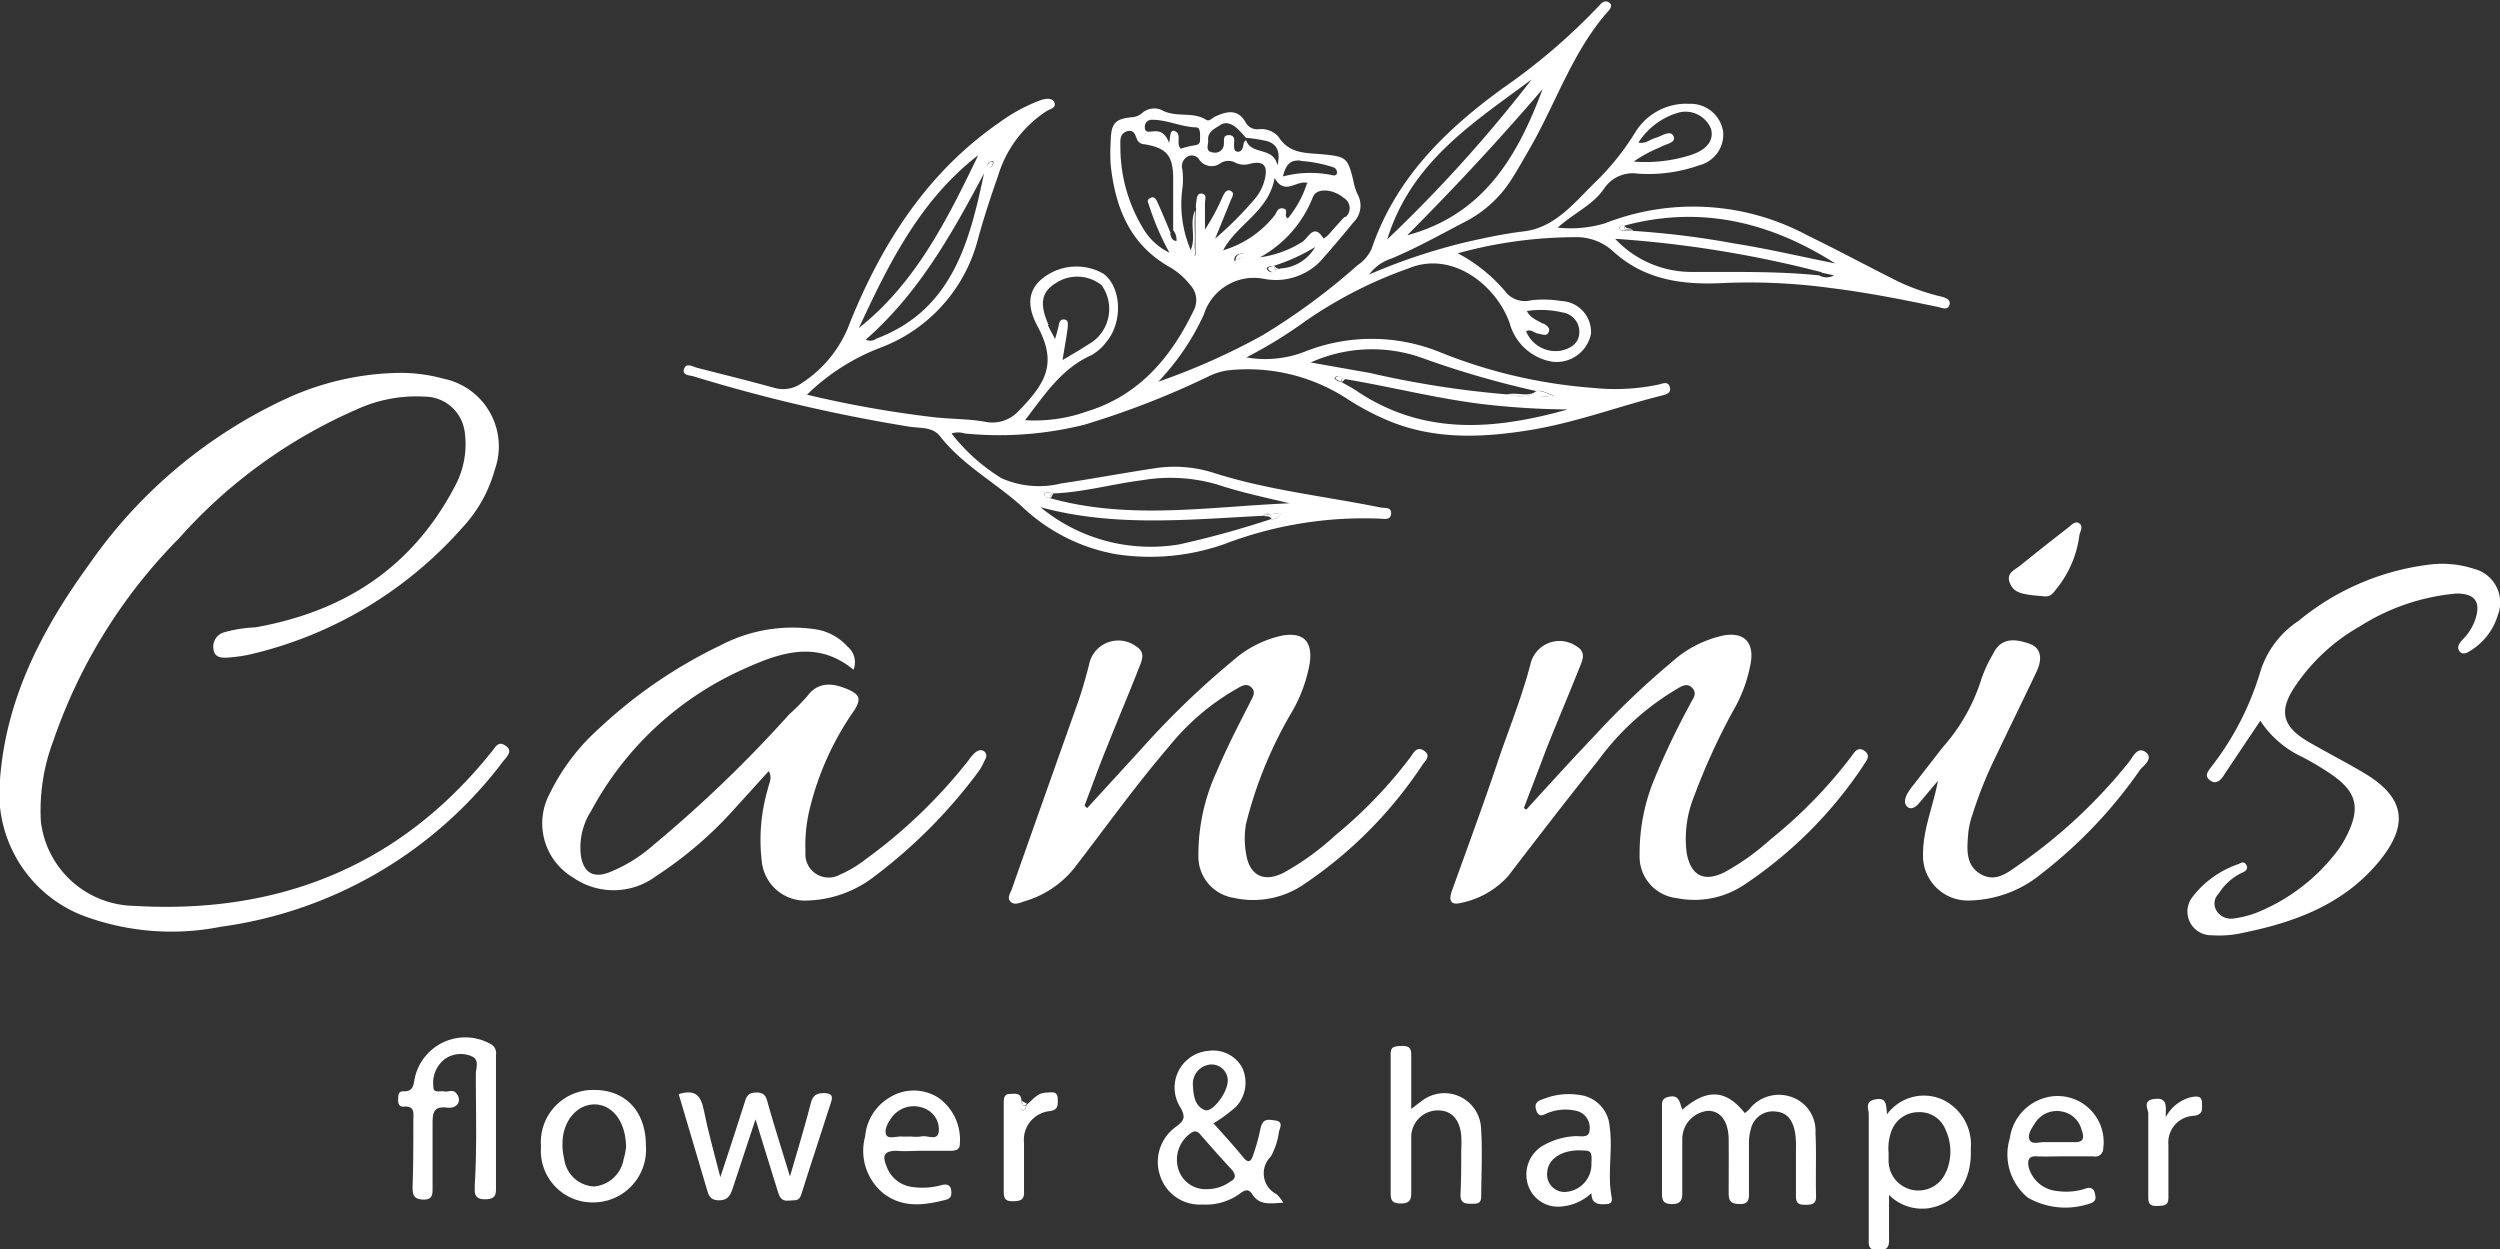 <svg xmlns="http://www.w3.org/2000/svg" viewBox="0 0 167.6 83.75"><rect x="0" y="0" width="167.6" height="83.75" fill="#333333" stroke="none"/><defs><style>.cls-1{fill:#fff;}</style></defs><title>Asset 7@1x</title><g id="Layer_2" data-name="Layer 2"><g id="Layer_1-2" data-name="Layer 1"><path class="cls-1" d="M46.49,25.23A108.57,108.57,0,0,0,61,28.61c.68.1,1.5,0,2,.61,1.5,1.93,3.66,3.09,5.45,4.68a12.24,12.24,0,0,0,6.41,3.26,15,15,0,0,0,7.21-.68,26.18,26.18,0,0,1,10.41-1.71c.29,0,.74.14.78-.33s-.42-.36-.72-.42c-3.75-.76-7.58-1.16-11.24-2.34a8.64,8.64,0,0,0-4-.27c-2.06.31-4.1.7-6.16,1a6.2,6.2,0,0,1-4-.35,12.66,12.66,0,0,1-3.35-3,1.43,1.43,0,0,1,.88,0,23.55,23.55,0,0,0,8-.58,57,57,0,0,0,8.34-3.24,4.29,4.29,0,0,1,1.29-.41,12.19,12.19,0,0,1,8,1.9A17.62,17.62,0,0,0,93,28.17c3.06,1.3,6.22,1.19,9.4.69s6-1.59,9-2.34c.27-.07.65-.15.55-.55s-.41-.29-.71-.2a14.07,14.07,0,0,1-4.37.24,34.16,34.16,0,0,1-10.31-2.39,12.17,12.17,0,0,0-9-.08,7.28,7.28,0,0,1-4,.42,30.78,30.78,0,0,0,3.94-2.42A29,29,0,0,1,94.41,18c2.95-1.24,5.91,1.14,6.8,3.67a3.56,3.56,0,0,0,2.86,2.58,2.35,2.35,0,0,0,2.59-1.87,2.08,2.08,0,0,0-2-2.2,7.17,7.17,0,0,0-2-.05,1.69,1.69,0,0,1-1.62-.44,10.73,10.73,0,0,0-3.31-2.71,29.88,29.88,0,0,1,7.85-1.08,3.64,3.64,0,0,1,2.52.91c2.16,2,4.77,2.31,7.54,2.16a40.53,40.53,0,0,1,7.1.34c2.42.3,4.81.77,7.19,1.27.27.06.64.24.76-.14s-.32-.5-.6-.57a14.5,14.5,0,0,1-2.84-1c-2-1-4-2.08-6.08-3.09a16.17,16.17,0,0,0-13.57-.81,8.05,8.05,0,0,1-3.17.29c1.11-1,2.37-1.52,3.11-2.62a2.31,2.31,0,0,1,2.26-1,10.21,10.21,0,0,0,4.12-.56,2.13,2.13,0,0,0,1.6-2.26,2.21,2.21,0,0,0-2.28-1.86,4,4,0,0,0-3.63,1.94,17.27,17.27,0,0,1-2.74,3.39c-1.38,1.35-2.65,3-4.78,3.23-1.32.16-2.62.44-3.92.74a40,40,0,0,0-6.38,2.14,3,3,0,0,1,1.5-1.07c1.71-.72,3.33-1.63,5-2.5a8,8,0,0,0,3-2.74c.46-.71.87-1.45,1.29-2.18,1.76-3.06,2.86-6.5,5.26-9.19.15-.17.29-.41,0-.57s-.49.07-.66.26a41.35,41.35,0,0,1-6.44,5.51c-3.88,2.82-7.2,6.08-8.79,10.77A2.7,2.7,0,0,1,91,17.79a43.23,43.23,0,0,1-6.35,4.68,44.68,44.68,0,0,1-7,3.12,16.42,16.42,0,0,0,3.05-4.49,3.52,3.52,0,0,1,4.07-2.4,4.16,4.16,0,0,0,3.75-1.19c.76-.85,1.49-1.72,2.21-2.6A1.57,1.57,0,0,0,91,13a3.85,3.85,0,0,1-.28-.93c-.37-1.5-.49-1.57-2-1.72-1.09-.11-2.27,0-3-1.17a1.54,1.54,0,0,0-1.32-.52.89.89,0,0,1-.85-.38c-.52-1-1.27-.84-2.08-.47-.2.09-.39.36-.61.22-.92-.58-2-.11-3-.66a1.21,1.21,0,0,0-1.29.21,1.18,1.18,0,0,1-.6.27c-1.23.11-1.48.4-1.51,1.64a12.39,12.39,0,0,0,0,1.56c.31,2.88,1.29,5.37,4,6.88a4.67,4.67,0,0,1,1.31,1.15,1.48,1.48,0,0,1,.3,1.64c-1.52,3.18-3.65,5.76-7.16,6.85a10.53,10.53,0,0,1-4.19.6c1.32-1.72,2.45-3.47,4.45-4.36a3.19,3.19,0,0,0,1-.89c1.14-1.34,1-3.72-.21-4.58a3.65,3.65,0,0,0-4,.27c-1,.76-1.18,1.82-.41,3.25,1.28,2.39.7,3.7-1.25,5.68a2.4,2.4,0,0,1-2.29.73c-1.15-.2-2.33-.17-3.49-.31a73.37,73.37,0,0,1-8.42-1.5,14.4,14.4,0,0,1,5-3.18A10.6,10.6,0,0,0,65.57,16c.39-1.41.84-2.8,1.33-4.18a7.9,7.9,0,0,1,3.26-4.37c.23-.14.67-.22.53-.57s-.6-.28-.94-.16A11.44,11.44,0,0,0,67,8.21c-4.83,3.34-7.84,8.06-10,13.37a8.17,8.17,0,0,1-3.26,4.11A2.14,2.14,0,0,1,51.9,26c-1.72-.48-3.46-.9-5.19-1.35-.3-.08-.7-.35-.85.08S46.21,25.15,46.49,25.23ZM70,33.14c.08-.21.39-.09.6-.06,2-.07,4-.64,6-.89a11.23,11.23,0,0,1,5,.29c1.59.53,3.22.87,4.85,1.26-5.35.22-10.7,1.14-16-.33h0C70.26,33.37,70,33.3,70,33.14Zm14.63,1.44h0c.38-.29.79-.14,1.22-.13a.6.6,0,0,1-.64.35,63.55,63.55,0,0,1-6.17,1.7A11.62,11.62,0,0,1,69.75,34C74.68,35.35,79.67,34.83,84.65,34.58ZM91,26.24c-.35-.24-.73-.43-1.09-.64h0c-.18,0-.48-.19-.43-.26.18-.24.41-.11.61.06,3.07.51,6.1,1.29,9.2,1.68a53,53,0,0,0,5.81.37C100.3,28.79,95.53,29.26,91,26.24ZM95.35,24A62.64,62.64,0,0,0,103,26.22h0c.43-.09.78.2,1.18.29a8.89,8.89,0,0,1-3.15-.07A65.08,65.08,0,0,1,91.82,25l-3.95-.7A10,10,0,0,1,95.35,24Zm8.1-2.29c-.37-.24-.83-.35-1.09-.86a6.37,6.37,0,0,1,2.41.1,1.31,1.31,0,0,1,1.11,1.29c0,.76-.56,1.13-1.25,1.27a2.13,2.13,0,0,1-2.32-1.3c.32-.18.54.12.82.16s.55.2.69-.1S103.67,21.81,103.45,21.67Zm5.13-6.43c0-.15.18-.15.31-.15,5.58-1.52,10.33.1,14.14,2.53-2.41-.48-4.59-1-6.78-1.34a57.92,57.92,0,0,0-6.76-.84.13.13,0,0,0-.06-.06l.06.06-.67,0C108.68,15.46,108.55,15.39,108.58,15.24Zm13.54,3h0l.83.18a1,1,0,0,1-1,0c-2.85-.29-5.71-.22-8.57-.23a7,7,0,0,1-5.1-2.22A75.14,75.14,0,0,1,122.12,18.25ZM111.35,9.85c.33-.21,1.05-.27.84-.72s-.79,0-1.19.11-.66.41-1.16.32a4.76,4.76,0,0,1,2.65-2,1.84,1.84,0,0,1,2.22,1.09c.2.76-.28,1.38-1.32,1.73a9.92,9.92,0,0,1-3.87.45A9.46,9.46,0,0,1,111.35,9.85Zm-17,5.91c3.18-3.19,6.19-6.43,9.07-9.79C101.76,10.41,99.52,14.35,94.39,15.76Zm8.39-10.51A94.44,94.44,0,0,1,93,16.05C94.63,10.77,98.88,8.17,102.78,5.25Zm-20,12.23c0-.39.27-.47.59-.49C83.33,17.33,83,17.31,82.82,17.48Zm3,.57h0c-.27.19-.61.32-.8,0-.09-.14.23-.23.43-.22a12.69,12.69,0,0,0,2.8-1.27A2.88,2.88,0,0,1,85.83,18Zm4.39-3.5c-.38.4-.74.82-1.11,1.23a1.85,1.85,0,0,1-.29.21c-.69-1.12-1.05.07-1.48.26a7,7,0,0,1-2.78,1A7.84,7.84,0,0,0,88,13.25a1,1,0,0,1,.09-.17c.29-.46,1.28-.41,2,.19A.79.79,0,0,1,90.22,14.54Zm-2.94-3.76a8.75,8.75,0,0,1,2.18.42.36.36,0,0,1,.26.37c0,.17-.16.2-.28.17a7.21,7.21,0,0,0-3.34.08C86.2,11,86.55,10.67,87.28,10.78Zm.43,1.5a7,7,0,0,1-1.28,2.35c-.33-.17.09-.57-.29-.66s-.44.21-.57.42A6.86,6.86,0,0,1,82,16.78c.92-1.75,3.06-2.6,3.45-4.85C86.15,13.18,86.94,12,87.71,12.28ZM81,9.45c-.08-.61.42-.81.81-1.07s.8-.06,1.13.23a7.68,7.68,0,0,1,.59.63h0a9.14,9.14,0,0,1,1.44.23c.66.21.88.73.67,1.62-.27-1.29-1.75-.66-2.1-1.69-.17.09-.17.26-.2.41s-.12.38-.37.36-.23-.26-.24-.44.14-.65-.32-.67-.33.36-.36.58a.59.59,0,0,1-.73.58C80.78,10.16,81,9.74,81,9.45Zm-2.51,6.2c-.29-.69-.57-1.38-.88-2.06-.09-.19-.19-.47-.49-.32s-.13.32-.08.52a17.6,17.6,0,0,0,1.36,3.15,4.11,4.11,0,0,1-1.68-1.49,10.51,10.51,0,0,1-1.61-5.64c0-.36-.07-.83.42-1s.58.25.71.57a.55.55,0,0,0,.48.29c1.44.24,1.89.72,1.93,2.15,0,1.2,0,2.41,0,3.61h0a1,1,0,0,1,.22.73C78.53,16.12,78.51,15.86,78.44,15.65Zm.28-6.87c-.36-.11-.3.4-.39.8-.25-.63-.57-.83-1.06-.77-.23,0-.58.13-.57-.29a.46.46,0,0,1,.5-.49c1,0,1.93.48,2.94.51.32,0,.26.53.26.86s-.29.33-.54.37a6.58,6.58,0,0,0-.75.2C78.8,9.62,79.28,8.95,78.72,8.78Zm1.41,5.3c0,.9,0,1.8,0,2.7,0,.61-.21.29-.35,0a7.89,7.89,0,0,1-.57-4.09,4.85,4.85,0,0,0,0-1.35.74.74,0,0,1,.35-.84.58.58,0,0,1,.78.19,1,1,0,0,0,1.46.23,1,1,0,0,1,1,0,1.32,1.32,0,0,0,.95.06c.88-.22,1.21.1,1,1a3.22,3.22,0,0,1-.76,1.45A23.66,23.66,0,0,1,81.46,16c.41-1,.74-1.8,1.06-2.6.08-.19.27-.45,0-.6s-.44.14-.55.37a14.1,14.1,0,0,1-1.19,2.22c0-.59,0-1.18,0-1.76,0-.23.16-.6-.2-.65s-.35.36-.39.63,0,.32,0,.49h0Zm-9.88,7.71c-.63-1.41-.49-2.22.48-2.81a2.6,2.6,0,0,1,3.08.15,2.74,2.74,0,0,1-.13,3.33,2.51,2.51,0,0,1-.5.46c-.59.39-1.2.75-2,1.22.14-.84.26-1.51.35-2.17,0-.21.08-.52-.23-.55s-.34.23-.39.47-.13.5-.23.84C70.54,22.36,70.38,22.08,70.25,21.79Zm-3.83-11c.11,0,.17.06.12.17a1.22,1.22,0,0,1-.19.3s-.13-.07-.19-.1C66.19,11,66.26,10.87,66.42,10.83ZM58.76,22.7a.69.69,0,0,1-.72.07c3.55-3.11,5.78-7.1,7.93-11.15C65,16.22,63.84,20.78,58.76,22.7Zm6.82-12.29c-2.07,4.28-4.17,8.54-8,11.58C59.58,17.68,61.68,13.42,65.57,10.41Z"/><path class="cls-1" d="M33.9,50c-.53-.4-.72.17-1,.47C26.77,58.09,18.65,61.3,9,60.73a6.41,6.41,0,0,1-6.26-5.66,13.22,13.22,0,0,1,.85-5.45A35.74,35.74,0,0,1,12,36.09a34.22,34.22,0,0,1,11.91-8.64,9.55,9.55,0,0,1,4.55-.86A2.72,2.72,0,0,1,31.16,29a5.93,5.93,0,0,1-.61,3.5C27.7,38,23.12,41,17.1,42.06a9,9,0,0,0-2.11.34,1,1,0,0,0-.67,1.17c.09.55.6.54,1,.51a9.56,9.56,0,0,0,1.54-.23A27.2,27.2,0,0,0,31,35.37a9.32,9.32,0,0,0,2.17-3.88,4.63,4.63,0,0,0-3.43-6.1A10.79,10.79,0,0,0,26.69,25a18.71,18.71,0,0,0-7.36,1.66A32.9,32.9,0,0,0,6,37.8c-3.15,4.33-5.6,9-6,14.47a8.8,8.8,0,0,0,5.5,9.09,16.93,16.93,0,0,0,9.3.77A28.51,28.51,0,0,0,33.76,51C34,50.71,34.4,50.33,33.9,50Z"/><path class="cls-1" d="M66,50.39c-.23-.19-.45-.07-.62.06a2.44,2.44,0,0,0-.44.51A34.73,34.73,0,0,1,58,57.63a7.67,7.67,0,0,1-1.68,1A1.56,1.56,0,0,1,54,57.12a10.33,10.33,0,0,1,.31-3,19.46,19.46,0,0,1,2.92-6.44c.53-.8.43-1.12-.42-1.48s-1.91-.59-2.68.46a14.93,14.93,0,0,1-1.23,1.24,86.45,86.45,0,0,1-9.13,8.78,10,10,0,0,1-3,1.83c-1,.35-1.62,0-1.82-1.09a4.53,4.53,0,0,1,.69-3.07A21.59,21.59,0,0,1,50,44.79c2.37-1.07,4.83-1.87,7.22.11a1.36,1.36,0,0,0-.41-1.56,3.62,3.62,0,0,0-2-1.13,10.41,10.41,0,0,0-6.52,1.06,32.23,32.23,0,0,0-8.1,5.54,14.21,14.21,0,0,0-3.34,4.4,4.22,4.22,0,0,0,1.57,5.62,4.76,4.76,0,0,0,5.57-.1,26.21,26.21,0,0,0,5.37-4.64c.71-.77,1.41-1.56,2.18-2.4.26.51,0,.83-.05,1.15a12.13,12.13,0,0,0-.42,4.91,2.92,2.92,0,0,0,3.11,2.62,7.7,7.7,0,0,0,4.5-1.66,34.47,34.47,0,0,0,6.93-7A4.21,4.21,0,0,0,66,51C66.13,50.8,66.19,50.57,66,50.39Z"/><path class="cls-1" d="M95.51,50.36c-.45-.35-.7,0-.93.37A30.67,30.67,0,0,1,89.52,56a17.81,17.81,0,0,1-3.47,2.51c-1.35.68-2.3.17-2.52-1.32a5.82,5.82,0,0,1,0-1.94,28,28,0,0,1,3.09-7.54,9.94,9.94,0,0,0,1.19-3.28c.19-1.46-.45-2.08-1.91-1.81a7.33,7.33,0,0,0-3.26,1.68,56.78,56.78,0,0,0-6.1,5.88l-3.66,4L72.71,54c.52-1.36,1-2.72,1.56-4.07.68-1.72,1.41-3.42,2.08-5.14.19-.49.49-1.06-.19-1.46A2,2,0,0,0,73,44.61c-.22.85-.46,1.69-.75,2.52q-2.22,6.24-4.42,12.48c-.09.26-.33.56-.1.82s.6.13.92,0A6.63,6.63,0,0,0,72,58.22c2.11-2.73,4.11-5.54,6.35-8.15a16.07,16.07,0,0,1,4.48-3.85c.32-.17.71-.49,1.07-.13s0,.75-.13,1.07c-.77,1.5-1.54,3-2.2,4.56a13.33,13.33,0,0,0-1.23,5.67,2.8,2.8,0,0,0,2.36,2.8,6,6,0,0,0,4.75-.93,28.67,28.67,0,0,0,7.92-8C95.56,51,95.93,50.68,95.51,50.36Z"/><path class="cls-1" d="M125,50.34c-.47-.33-.7.12-.92.42a31.68,31.68,0,0,1-5.37,5.5,16.18,16.18,0,0,1-3.09,2.21c-1.38.69-2.25.24-2.54-1.25a7.61,7.61,0,0,1,.52-3.91,43.22,43.22,0,0,1,2.78-6,9.68,9.68,0,0,0,1-2.93c.2-1.33-.47-2-1.78-1.79a7.52,7.52,0,0,0-3.52,1.79,54.69,54.69,0,0,0-5.28,5.05c-1.52,1.59-3,3.23-4.48,4.85l-.16-.11c.49-1.3,1-2.6,1.48-3.89.73-1.84,1.51-3.66,2.24-5.5.2-.49.5-1.06-.2-1.46a2,2,0,0,0-3.08,1.21c-.55,2.11-1.36,4.13-2.07,6.18-1,3-2.11,6-3.19,9-.23.63-.11,1,.6.82a5.8,5.8,0,0,0,3.16-1.79c2-2.61,4-5.2,6.05-7.77a17.69,17.69,0,0,1,5.15-4.71c.34-.19.77-.55,1.15-.14s0,.75-.14,1.08a51.22,51.22,0,0,0-2.39,5,13,13,0,0,0-1,5.12,2.8,2.8,0,0,0,2.49,2.89,6,6,0,0,0,4.56-.92,28.69,28.69,0,0,0,7.94-7.95C125.06,51.06,125.48,50.69,125,50.34Z"/><path class="cls-1" d="M165.84,38.13a6.87,6.87,0,0,0-2.79-.3,17,17,0,0,0-8.94,3.78A6.35,6.35,0,0,0,151.54,45a19.34,19.34,0,0,1-3.21,6.3c-.21.3-.62.66-.19,1s.76,0,1-.41l2.39-3.57a6.8,6.8,0,0,0,2.82,2.43,19.11,19.11,0,0,1,1.7,1c2,1.29,2.28,2.41,1.15,4.51a5.75,5.75,0,0,1-.47.74,12.74,12.74,0,0,1-5.51,4.21,6.79,6.79,0,0,1-1.51.37,1.13,1.13,0,0,1-1.15-.59.92.92,0,0,1,.18-1.08,3.77,3.77,0,0,1,1.58-1.41c.21-.08.43-.25.27-.52s-.35-.13-.53-.05A6.55,6.55,0,0,0,147,60.11a1.59,1.59,0,0,0,1.27,2.59,7.15,7.15,0,0,0,2.13-.17c3.47-.71,6.7-1.9,9.05-4.73,2.1-2.52,1.78-4.36-1-6-1.2-.71-2.45-1.35-3.66-2.05-1.85-1.07-2.06-2.15-.81-3.91A12.81,12.81,0,0,1,158.19,42a14.44,14.44,0,0,1,6.48-2.21c1.24,0,1.66.54,1.28,1.72a3.46,3.46,0,0,1-.81,1.32c-.23.24-.49.55-.24.85s.65,0,.92-.19a4.18,4.18,0,0,0,1.63-2.24A2.33,2.33,0,0,0,165.84,38.13Z"/><path class="cls-1" d="M143.81,50.4c-.52-.35-.81.33-1.09.69a35,35,0,0,1-7.31,6.84c-.78.54-1.62,1.28-2.66.65s-.87-1.79-.79-2.82a6,6,0,0,1,.3-1.23,27.58,27.58,0,0,1,1.57-3.88c.89-1.88,1.81-3.74,2.7-5.62.43-.91.28-1.62-.49-1.88-1.09-.38-1.93-.34-2.42.68a9,9,0,0,0-.78,1.67,12.5,12.5,0,0,1-2.61,4.61l-1.91,2.46a5.1,5.1,0,0,0-.45.63c-.16.3-.26.66,0,.89s.6,0,.81-.28c.42-.48.83-1,1.24-1.46-.32,1.71-1,3.22-1,4.92A3,3,0,0,0,132,60.37a7.83,7.83,0,0,0,4.85-1.79,31.48,31.48,0,0,0,6.64-7C143.77,51.28,144.4,50.8,143.81,50.4Z"/><path class="cls-1" d="M85.6,80.07a1.57,1.57,0,0,1-.4-2.54,4.7,4.7,0,0,0,.54-1.65c.07-.27.31-.68-.23-.76s-.83-.14-1,.5A13.69,13.69,0,0,1,84,77.47c-.13.39-.31.54-.65.12-.63-.77-1.3-1.51-2-2.28a10.08,10.08,0,0,0,1.53-1.13,2.38,2.38,0,0,0,.39-2.62A2.23,2.23,0,0,0,81,70.45a2.47,2.47,0,0,0-1.86,3.8c.35.64.26.87-.29,1.28a2.88,2.88,0,0,0-1.08,3.28,2.79,2.79,0,0,0,2.84,1.94A3.86,3.86,0,0,0,83.15,80c.31-.24.57-.31.8.06.5.78,1.23.61,2.08.57A2.94,2.94,0,0,0,85.6,80.07Zm-4.38-8.71a1.09,1.09,0,0,1,1.09,1.07c0,.81-1,2.12-1.5,2-.69-.23-.8-.95-.83-1.59A1.3,1.3,0,0,1,81.22,71.36Zm1.33,7.8a2.65,2.65,0,0,1-1.63.56A1.9,1.9,0,0,1,79,78.39,2.17,2.17,0,0,1,79.78,76c.26-.19.42-.21.64,0,.72.83,1.45,1.65,2.2,2.46C82.87,78.81,82.81,79,82.56,79.17Z"/><path class="cls-1" d="M121.71,75.94a2.39,2.39,0,0,0-1.56-2.38,2.52,2.52,0,0,0-2.9.83,2.11,2.11,0,0,1-.28.23c-1.25-1.58-2.54-1.66-4.18-.23-.2-.44-.18-1-.87-.87-.36.07-.5.2-.5.56,0,2,0,4,0,5.95,0,.5.14.68.66.69s.71-.21.7-.74c0-1.2,0-2.41,0-3.61a1.9,1.9,0,0,1,1.74-1.9c.85,0,1.36.74,1.37,1.92s0,2.41,0,3.61c0,.57.2.71.74.72s.63-.25.62-.71c0-1.11,0-2.21,0-3.32a3.31,3.31,0,0,1,.13-1,1.51,1.51,0,0,1,1.68-1.17c.82.07,1.14.67,1.28,1.39a6.32,6.32,0,0,1,.06,1.17c0,1,0,2.08,0,3.12,0,.53.26.57.67.57s.69-.06.68-.58C121.71,78.8,121.78,77.37,121.71,75.94Z"/><path class="cls-1" d="M32.91,70a3.47,3.47,0,0,0-5.11,2.3c-.08.45-.1.9-.77.86-.36,0-.33.32-.34.58s.08.47.38.45c.74-.07.65.43.64.89,0,1.49,0,3-.05,4.48,0,.53.06.84.72.86S29,80,29,79.55c0-1.43,0-2.86,0-4.29,0-.79.17-1.11,1-1,.63.06.94-.41.67-.86s-.58-.17-.89-.23-.76.16-.73-.37A2,2,0,0,1,29.82,71a1.83,1.83,0,0,1,1.77-.2c.59.23.31.8.31,1.2,0,2.47.08,4.94-.07,7.4,0,.48-.12,1,.68,1s.74-.4.74-.93c0-1.43,0-2.86,0-4.29h0c0-1.49,0-3,0-4.48A.68.68,0,0,0,32.91,70Z"/><path class="cls-1" d="M55.28,73.28c-.55,0-.79.14-.93.7-.41,1.62-.91,3.21-1.39,4.89-.5-1.65-1-3.2-1.44-4.75-.13-.41-.12-.88-.8-.88s-.71.4-.85.83c-.5,1.56-1,3.12-1.58,4.85-.41-1.63-.82-3.06-1.11-4.51-.19-.94-.55-1.41-1.68-1.06.63,2.13,1.26,4.24,1.88,6.35.12.42.21.76.8.77s.78-.31.93-.77c.49-1.51,1-3,1.54-4.66.53,1.7,1,3.27,1.5,4.85.11.37.25.65.72.6s.69.07.85-.42c.65-2.07,1.34-4.13,2-6.2C55.86,73.46,55.73,73.31,55.28,73.28Z"/><path class="cls-1" d="M130.19,73.7a3.06,3.06,0,0,0-3.68,1c-.08-.61,0-1.14-.77-1s-.45.67-.46,1c0,2.76,0,5.53,0,8.29,0,.45-.06.82.6.83s.79-.23.76-.81c0-.91,0-1.83,0-2.9a3.14,3.14,0,0,0,2.58.9c1.86-.26,3-1.78,2.9-4A3.32,3.32,0,0,0,130.19,73.7Zm.29,4.82a2,2,0,0,1-3.87-.66c0-.19,0-.39,0-.59a3.35,3.35,0,0,1,.19-1.44,1.92,1.92,0,0,1,1.8-1.27,1.86,1.86,0,0,1,1.84,1.2A3.45,3.45,0,0,1,130.49,78.52Z"/><path class="cls-1" d="M99.29,75.65a2.46,2.46,0,0,0-3.95-1.86c-.21.14-.4.31-.73.55,0-1.25,0-2.35,0-3.46,0-.49,0-.78-.66-.76s-.73.14-.72.71c0,3,0,6,0,9.06,0,.48,0,.78.66.79s.73-.29.72-.83c0-1.23,0-2.47,0-3.7a1.79,1.79,0,0,1,1.79-1.71c.89,0,1.44.57,1.56,1.65a9.43,9.43,0,0,1,0,1.07c0,1,0,1.95-.05,2.92,0,.57.27.62.72.62s.68,0,.67-.56C99.31,78.64,99.39,77.14,99.29,75.65Z"/><path class="cls-1" d="M39.82,73.07a3.5,3.5,0,0,0-3.55,3.79,3.46,3.46,0,0,0,3.49,3.75,3.54,3.54,0,0,0,3.54-3.83C43.3,74.51,41.93,73.06,39.82,73.07Zm2,4.57a2.2,2.2,0,0,1-2,1.9,2.12,2.12,0,0,1-2-1.87,3.69,3.69,0,0,1-.11-1c0-1.54,1-2.65,2.17-2.63s2.08,1.14,2.09,2.87A4.65,4.65,0,0,1,41.83,77.64Z"/><path class="cls-1" d="M62.92,73.6a3.05,3.05,0,0,0-3.32,0A3.36,3.36,0,0,0,58,76.18,3.68,3.68,0,0,0,59.22,80c1.29,1,2.74.81,4.2.43.38-.1.39-.36.34-.68s-.31-.39-.64-.3a4.81,4.81,0,0,1-2,.12,2.1,2.1,0,0,1-1.7-1.42c-.28-.69-.14-1,.69-1,.55.05,1.1,0,1.66,0s1.3,0,1.95,0c.38,0,.65-.09.63-.52A3.43,3.43,0,0,0,62.92,73.6Zm0,2.33c-.11.57-.77.15-1.17.26a2.81,2.81,0,0,1-.68,0,6,6,0,0,1-.68,0c-.36,0-.9.2-1-.17s.19-.86.47-1.21a1.84,1.84,0,0,1,2.29-.42A1.51,1.51,0,0,1,62.93,75.92Z"/><path class="cls-1" d="M107.91,75.52a2.3,2.3,0,0,0-2.07-2.12,4.52,4.52,0,0,0-2.3.25c-.38.13-.74.25-.54.81s.58.2.85.12a3.21,3.21,0,0,1,1.82-.11,1.15,1.15,0,0,1,.9,1.24c0,.64-.62.43-1,.46a4.78,4.78,0,0,0-2.21.68,2.25,2.25,0,0,0-.93,2.56,2.1,2.1,0,0,0,2.16,1.48,3.36,3.36,0,0,0,2.1-.9c0,.72.46.78,1,.73.29,0,.41-.15.36-.44C107.74,78.7,108.14,77.1,107.91,75.52ZM106.69,78a1.86,1.86,0,0,1-1.79,1.91,1.17,1.17,0,0,1-1.17-1.36c.07-.92,1.1-1.52,2.41-1.42C106.67,77.14,106.73,77.23,106.69,78Z"/><path class="cls-1" d="M137.49,73.51a3.28,3.28,0,0,0-2.75,2.79,3.75,3.75,0,0,0,1.22,4,5.09,5.09,0,0,0,4.3.33c.32-.19.22-.42.17-.67s-.28-.4-.57-.29a4.21,4.21,0,0,1-1.92.18A2.18,2.18,0,0,1,136,78.24c-.09-.46,0-.75.54-.72s1.23,0,1.85,0,1.3,0,1.95,0A.53.53,0,0,0,141,77,3.09,3.09,0,0,0,137.49,73.51Zm1.43,3.06c-.35,0-.71,0-1.07,0s-.59,0-.88,0-.73.17-.9-.14.1-.75.31-1.06a1.73,1.73,0,0,1,1.82-.86,1.66,1.66,0,0,1,1.35,1.24C139.79,76.38,139.61,76.63,138.92,76.56Z"/><path class="cls-1" d="M146.86,73.56a2.66,2.66,0,0,0-1.67,1.34c0-.71.15-1.32-.73-1.23s-.43.69-.44,1c0,1.82,0,3.64,0,5.46,0,.44,0,.74.6.72s.77-.08.75-.69c0-1.14,0-2.28,0-3.41a1.79,1.79,0,0,1,1.75-1.95c.62-.1.5-.52.5-.86C147.63,73.43,147.23,73.49,146.86,73.56Z"/><path class="cls-1" d="M70.15,73.25c-.57,0-.91.46-1.3.8-.06.17-.15.45-.31.38s-.07-.38-.06-.59h0c0-.63-.45-.51-.82-.5s-.37.36-.37.64c0,2,0,3.9,0,5.86,0,.49.08.7.62.69s.77-.1.74-.69c0-1.07,0-2.15,0-3.22a1.93,1.93,0,0,1,1.72-2.13c.61-.09.54-.42.54-.8C70.91,73.1,70.48,73.24,70.15,73.25Z"/><path class="cls-1" d="M135.94,39.86c.32.06.64.07,1.11.12s.63-.28.91-.62a7.15,7.15,0,0,0,1.44-3.46c.05-.28.28-.61,0-.81s-.53.11-.75.28c-1.08.84-2.15,1.68-3.21,2.54-.35.29-.94.49-.72,1.12S135.42,39.77,135.94,39.86Z"/><path class="cls-1" d="M68.85,74l-.37-.21C68.57,74,68.55,74.29,68.85,74Z"/><path class="cls-1" d="M68.54,74.43c.16.07.24-.21.31-.38-.3.24-.28-.07-.37-.21h0C68.47,74,68.35,74.34,68.54,74.43Z"/><path class="cls-1" d="M101,26.45a8.89,8.89,0,0,0,3.15.07c-.4-.1-.75-.38-1.18-.29h0C102.4,26.8,101.69,26.4,101,26.45Z"/><path class="cls-1" d="M101,26.45c.66,0,1.37.36,2-.22h0C102.38,26.67,101.67,26.25,101,26.45Z"/><path class="cls-1" d="M80.06,16.25c0,.2.16.53-.26.55.14.26.33.58.35,0,0-.9,0-1.8,0-2.7h0A19.82,19.82,0,0,0,80.06,16.25Z"/><path class="cls-1" d="M79.8,16.81c.42,0,.25-.35.26-.55a19.82,19.82,0,0,1,.07-2.17C79.7,14.95,80.23,15.94,79.8,16.81Z"/><path class="cls-1" d="M85.23,34.79a.6.6,0,0,0,.64-.35c-.43,0-.85-.16-1.22.13C84.88,34.56,85.19,34.3,85.23,34.79Z"/><path class="cls-1" d="M85.23,34.79c0-.49-.35-.23-.58-.21h0C84.84,34.65,85.11,34.52,85.23,34.79Z"/><path class="cls-1" d="M85.46,17.83c-.2,0-.52.08-.43.22.2.32.53.18.8,0C85.63,18.11,85.42,18.18,85.46,17.83Z"/><path class="cls-1" d="M85.46,17.83c0,.35.17.28.37.22h0C85.69,18,85.52,18,85.46,17.83Z"/><path class="cls-1" d="M82.82,17.48c.18-.17.51-.15.59-.49C83.08,17,82.85,17.09,82.82,17.48Z"/><path class="cls-1" d="M108.82,15.46l.67,0-.06-.06c-.18-.09-.58.19-.53-.29-.13,0-.28,0-.31.15S108.68,15.46,108.82,15.46Z"/><path class="cls-1" d="M109.43,15.38c-.17-.11-.45,0-.53-.29C108.85,15.57,109.25,15.29,109.43,15.38Z"/><path class="cls-1" d="M66.55,11c.05-.11,0-.2-.12-.17s-.23.18-.26.38c.06,0,.18.11.19.1A1.22,1.22,0,0,0,66.55,11Z"/><path class="cls-1" d="M90.14,25.4c-.19-.17-.43-.3-.61-.06-.05.07.25.22.43.26h0C89.89,25.42,89.94,25.35,90.14,25.4Z"/><path class="cls-1" d="M90,25.6l.18-.2C89.94,25.35,89.89,25.42,90,25.6Z"/><path class="cls-1" d="M70.45,33.39h0c-.16-.22.05-.25.17-.32-.21,0-.52-.14-.6.06S70.26,33.37,70.45,33.39Z"/><path class="cls-1" d="M70.45,33.39l.17-.32C70.5,33.15,70.3,33.17,70.45,33.39Z"/></g></g></svg>